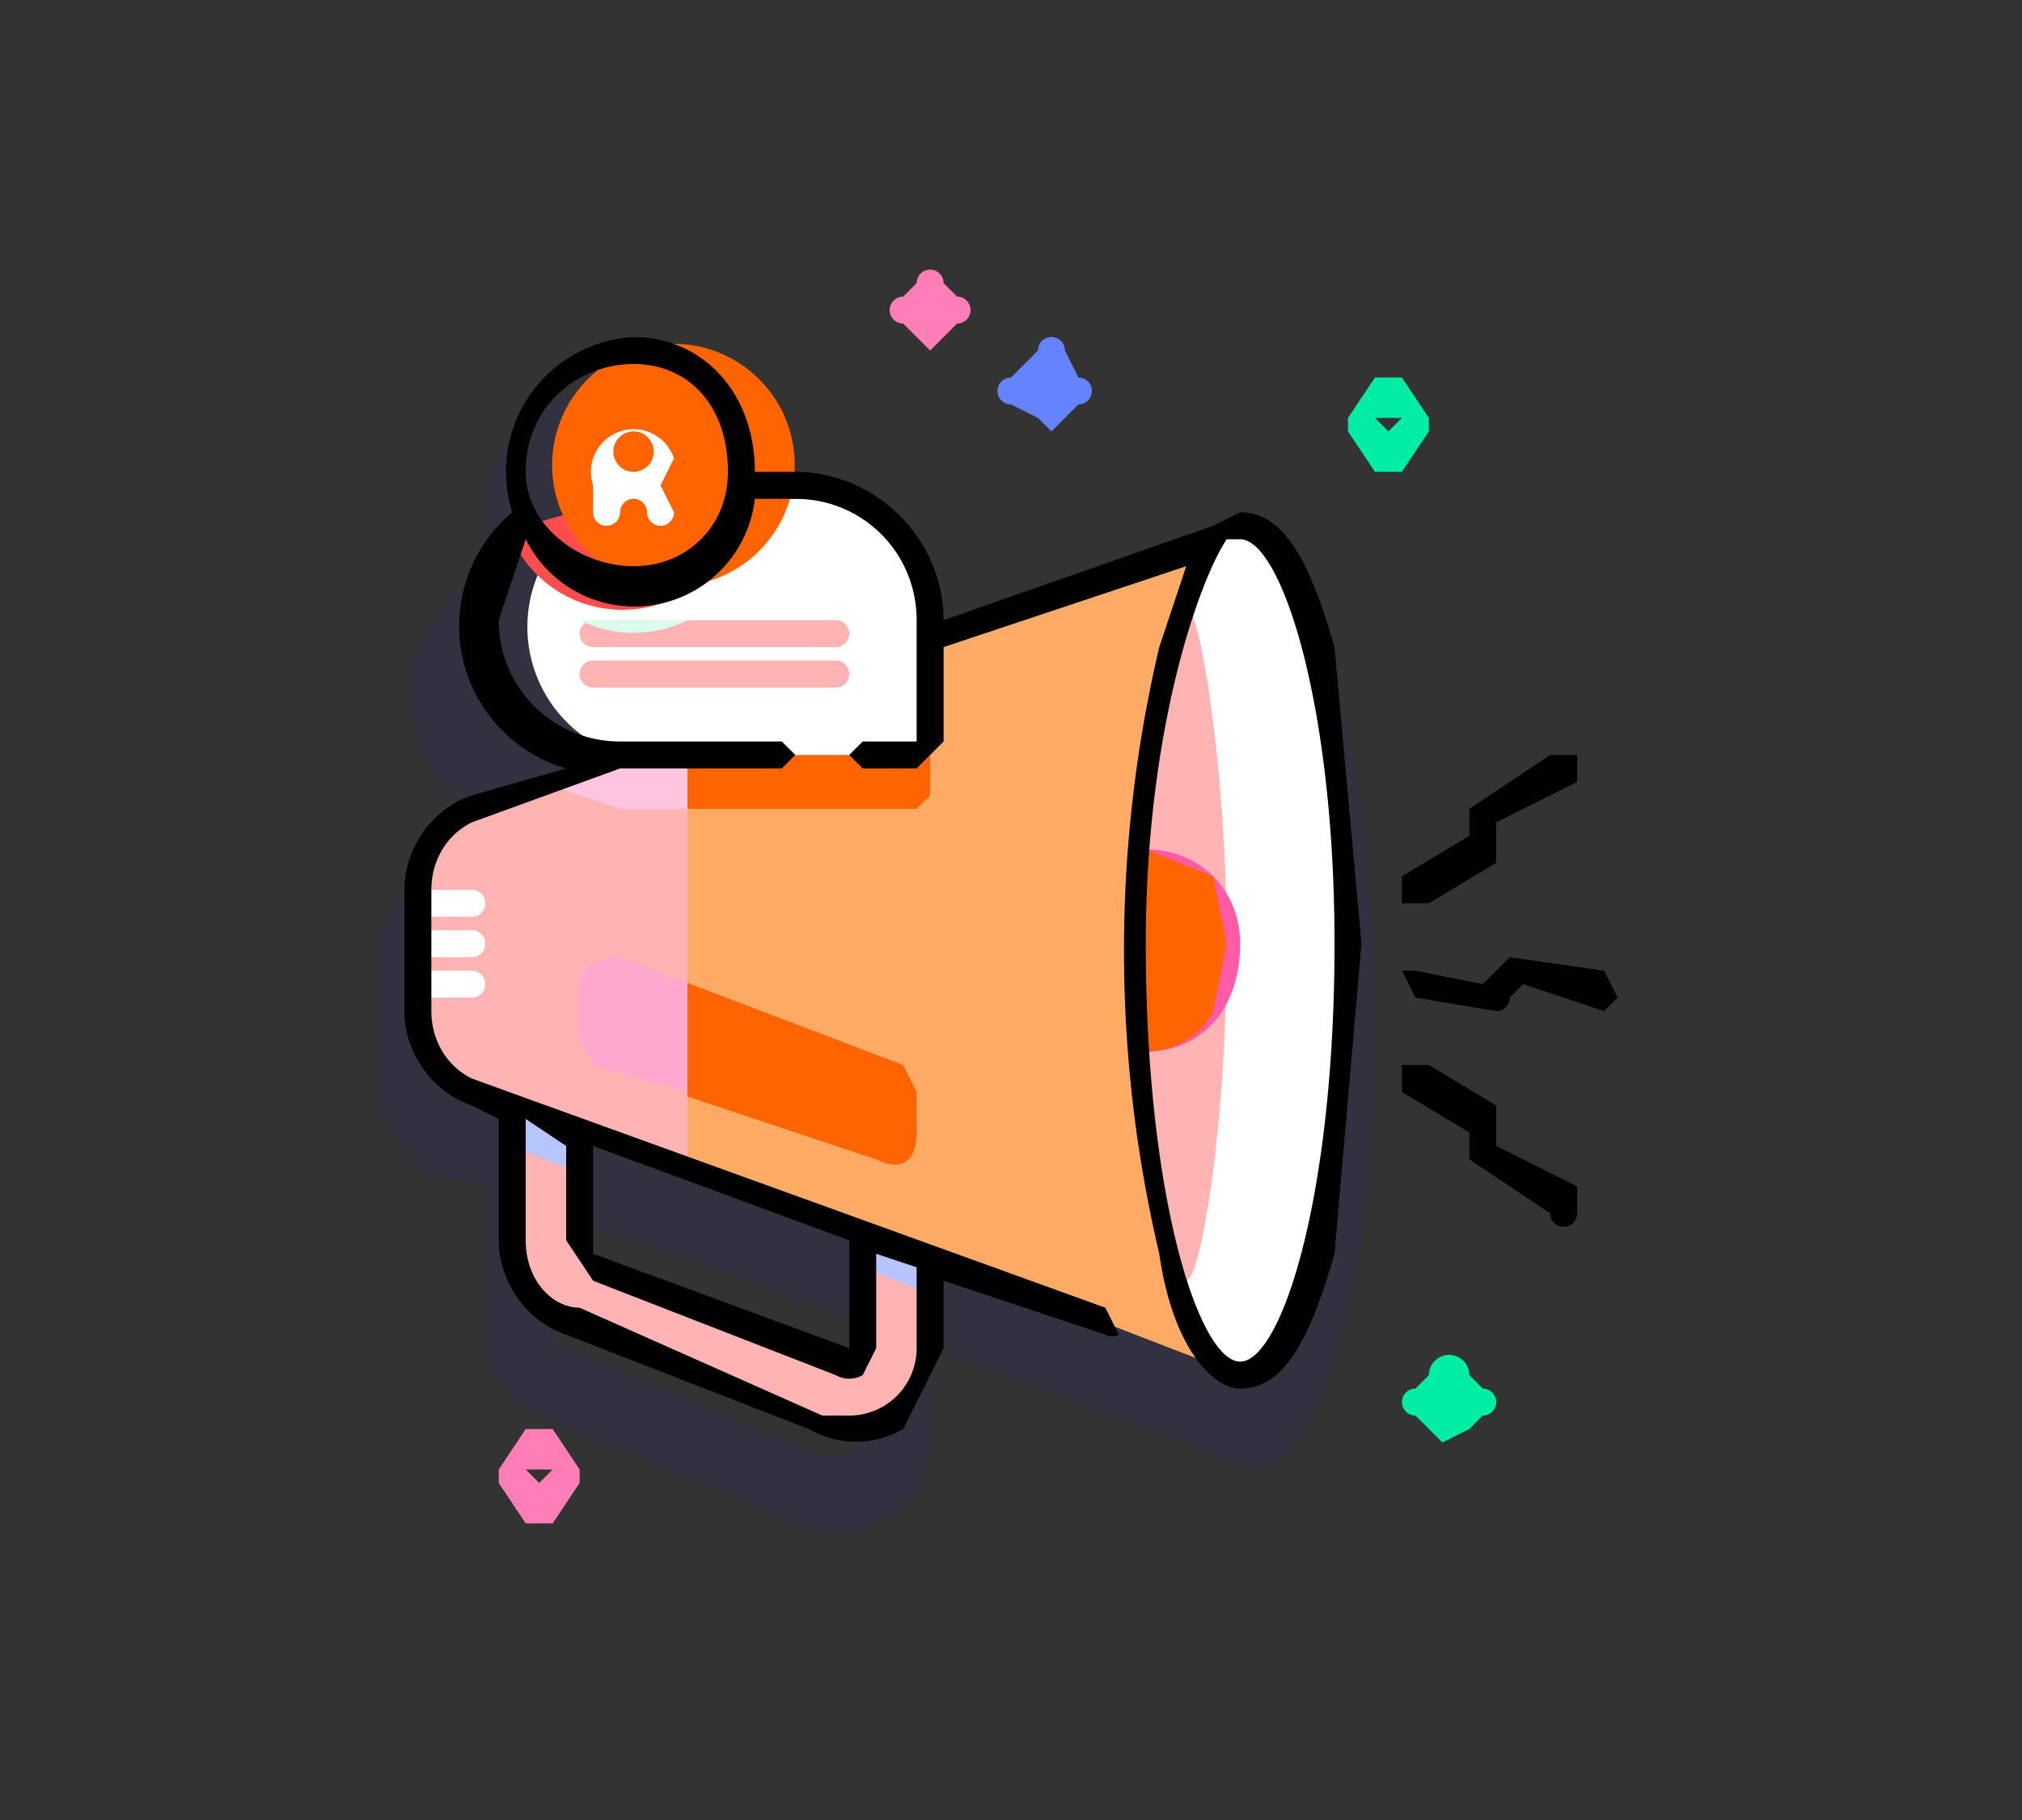 <svg xmlns="http://www.w3.org/2000/svg" width="150" height="135" fill="none"><rect width="100%" height="100%" fill="#333333" stroke="none"/><defs/><path fill="#2626BC" d="M93 42l-1 1-23 8v-1c0-6-5-10-11-10h-4v-2a9 9 0 10-17 4 10 10 0 007 19l-12 4c-2 1-4 3-4 6v10c0 2 2 5 4 6l4 1v11c0 3 2 5 4 6l19 8a7 7 0 0010-7v-6l24 9c5 0 9-15 9-33 0-19-4-34-9-34zm-29 64l-1 2h-2l-19-8-1-1v-9l23 8v8z" opacity=".1"/><path fill="#6583FE" d="M78 32l-1-1-2-1a1 1 0 010-2l2-2a1 1 0 112 0l1 2a1 1 0 010 2l-1 1-1 1z"/><path fill="#01ECA5" d="M107 107l-1-1-1-1a1 1 0 010-2l1-1a1 1 0 113 0l1 1a1 1 0 010 2l-1 1-2 1z"/><path fill="#FF7EB8" d="M69 26l-1-1-1-1a1 1 0 010-2l1-1a1 1 0 112 0l1 1a1 1 0 010 2l-1 1-1 1z"/><path fill="#01ECA5" d="M103 35h-1l-2-3v-1l2-3h2l2 3v1l-2 3h-1zm-1-4l1 1 1-1h-2z"/><path fill="#FF7EB8" d="M40 113h-1l-2-3v-1l2-3h2l2 3v1l-2 3h-1zm-1-4l1 1 1-1h-2z"/><path fill="#FFB3B3" d="M43 78v14l1 1 18 8 2-1V87h5v12a6 6 0 01-9 6l-18-7c-2-1-4-3-4-6V78h5z"/><path fill="#B7C5FF" d="M38 78h5v9l-5-2v-7zM69 87v9l-5-2v-7h5z"/><path fill="#FFAB66" d="M31 66v9c0 2 2 5 4 5l57 22V39L35 60c-2 1-4 3-4 6z"/><path fill="#FF6400" d="M69 50v9l-1 1H46l-6-2 29-10v2zM67 79l-21-8c-2 0-3 1-3 2v4l1 2 21 7c2 1 3 0 3-2v-3l-1-2z"/><path fill="#FFB3B3" d="M51 54v32l-16-6c-2 0-4-3-4-5v-9c0-3 2-5 4-6l5-2 11-4z"/><path fill="#FFC4DF" d="M51 54v6h-5l-6-2 11-4z"/><path fill="#fff" d="M31 66h4a1 1 0 010 2h-4v-2zM31 69h4a1 1 0 010 2h-4v-2zM31 72h4a1 1 0 010 2h-4v-2zM92 102c5 0 8-14 8-32 0-17-3-31-8-31-4 0-8 14-8 31 0 18 4 32 8 32z"/><path fill="#FFB3B3" d="M88 95c1 0 3-11 3-25 0-13-2-25-3-25-2 0-4 12-4 25 0 14 2 25 4 25z"/><path fill="#FF5BA8" d="M92 70c0 5-3 8-7 8a122 122 0 010-15c4 0 7 3 7 7z"/><path fill="#FF6400" d="M91 70l-1 5c-1 2-3 3-5 3a122 122 0 010-15l5 2 1 5z"/><path fill="#fff" d="M68 56H46a10 10 0 010-19h13c6 0 10 4 10 9v9l-1 1z"/><path fill="#FF4D4D" d="M55 38a9 9 0 01-17 2l1-1 7-2h9v1z"/><path fill="#FFB3B3" d="M62 48H44a1 1 0 010-2h18a1 1 0 010 2zM62 51H44a1 1 0 010-2h18a1 1 0 010 2z"/><path fill="#FF6400" d="M47 43a9 9 0 100-17 9 9 0 000 17z"/><path fill="#fff" d="M50 34a3 3 0 10-6 2v2a1 1 0 102 0 1 1 0 012 0 1 1 0 102 0l-1-2 1-2zm-3-2a1 1 0 110 3 1 1 0 010-3z"/><path fill="#FFA8CF" d="M51 73v8l-7-2-1-2v-4c0-1 1-2 3-2l5 2z"/><path fill="#DCFDEE" d="M51 46a9 9 0 01-8 0h8z"/><g opacity=".1"><path fill="#2626BC" d="M111 80l-6-2a1 1 0 011-2l5 2v-2h1l7 1a1 1 0 010 2l-6-1-1 1-1 1z" opacity=".1"/><g opacity=".1"><path fill="#2626BC" d="M105 71a1 1 0 010-1l4-3v-1-1l6-4a1 1 0 111 1l-5 4v2l-5 3h-1zM116 95h-1l-6-4v-2l-4-3a1 1 0 011-2l5 3v3l5 3a1 1 0 010 2z" opacity=".1"/></g></g><path fill="#000" d="M35 82l2 1v9c0 3 2 6 5 7l18 7a7 7 0 007 0l3-6v-5l12 4a1 1 0 001 0l-1-2-47-17c-2-1-3-3-3-5v-9c0-2 1-4 3-5l11-4h12l1-1-1-1H46c-5 0-9-4-9-9l2-6a9 9 0 0017-3h3c5 0 9 4 9 9v9h-4l-1 1 1 1h4l2-2v-7l18-6-2 6a98 98 0 000 45c1 7 4 10 6 10 3 0 5-3 7-10l2-23-2-22c-2-7-4-10-7-10l-2 1-20 7c0-6-5-11-11-11h-3c0-6-4-10-9-10a10 10 0 00-9 13 11 11 0 004 19l-7 2c-3 1-5 4-5 7v9c0 3 2 6 5 7zm33 18a5 5 0 01-5 5h-2l-18-8c-2 0-4-2-4-5v-9l3 2v7l2 3 18 7a2 2 0 002 0l1-2v-7l3 1v6zM44 85l19 7v8l-19-7v-8zm55-15c0 19-4 31-7 31s-7-12-7-31c0-16 4-27 6-30h1c3 0 7 12 7 30zM47 27c4 0 7 3 7 8 0 4-3 7-7 7s-8-3-8-7c0-5 4-8 8-8zM105 74l6 1a1 1 0 001-1l1-1 6 2 1-1-1-2-7-1-1 1-1 1-5-1h-1l1 2zM105 67h1l5-3v-3l6-3v-2h-2l-6 4v2l-5 3v2h1zM109 86l6 4a1 1 0 002 0v-2l-6-3v-1-2l-5-3h-2v2l5 3v2z"/></svg>